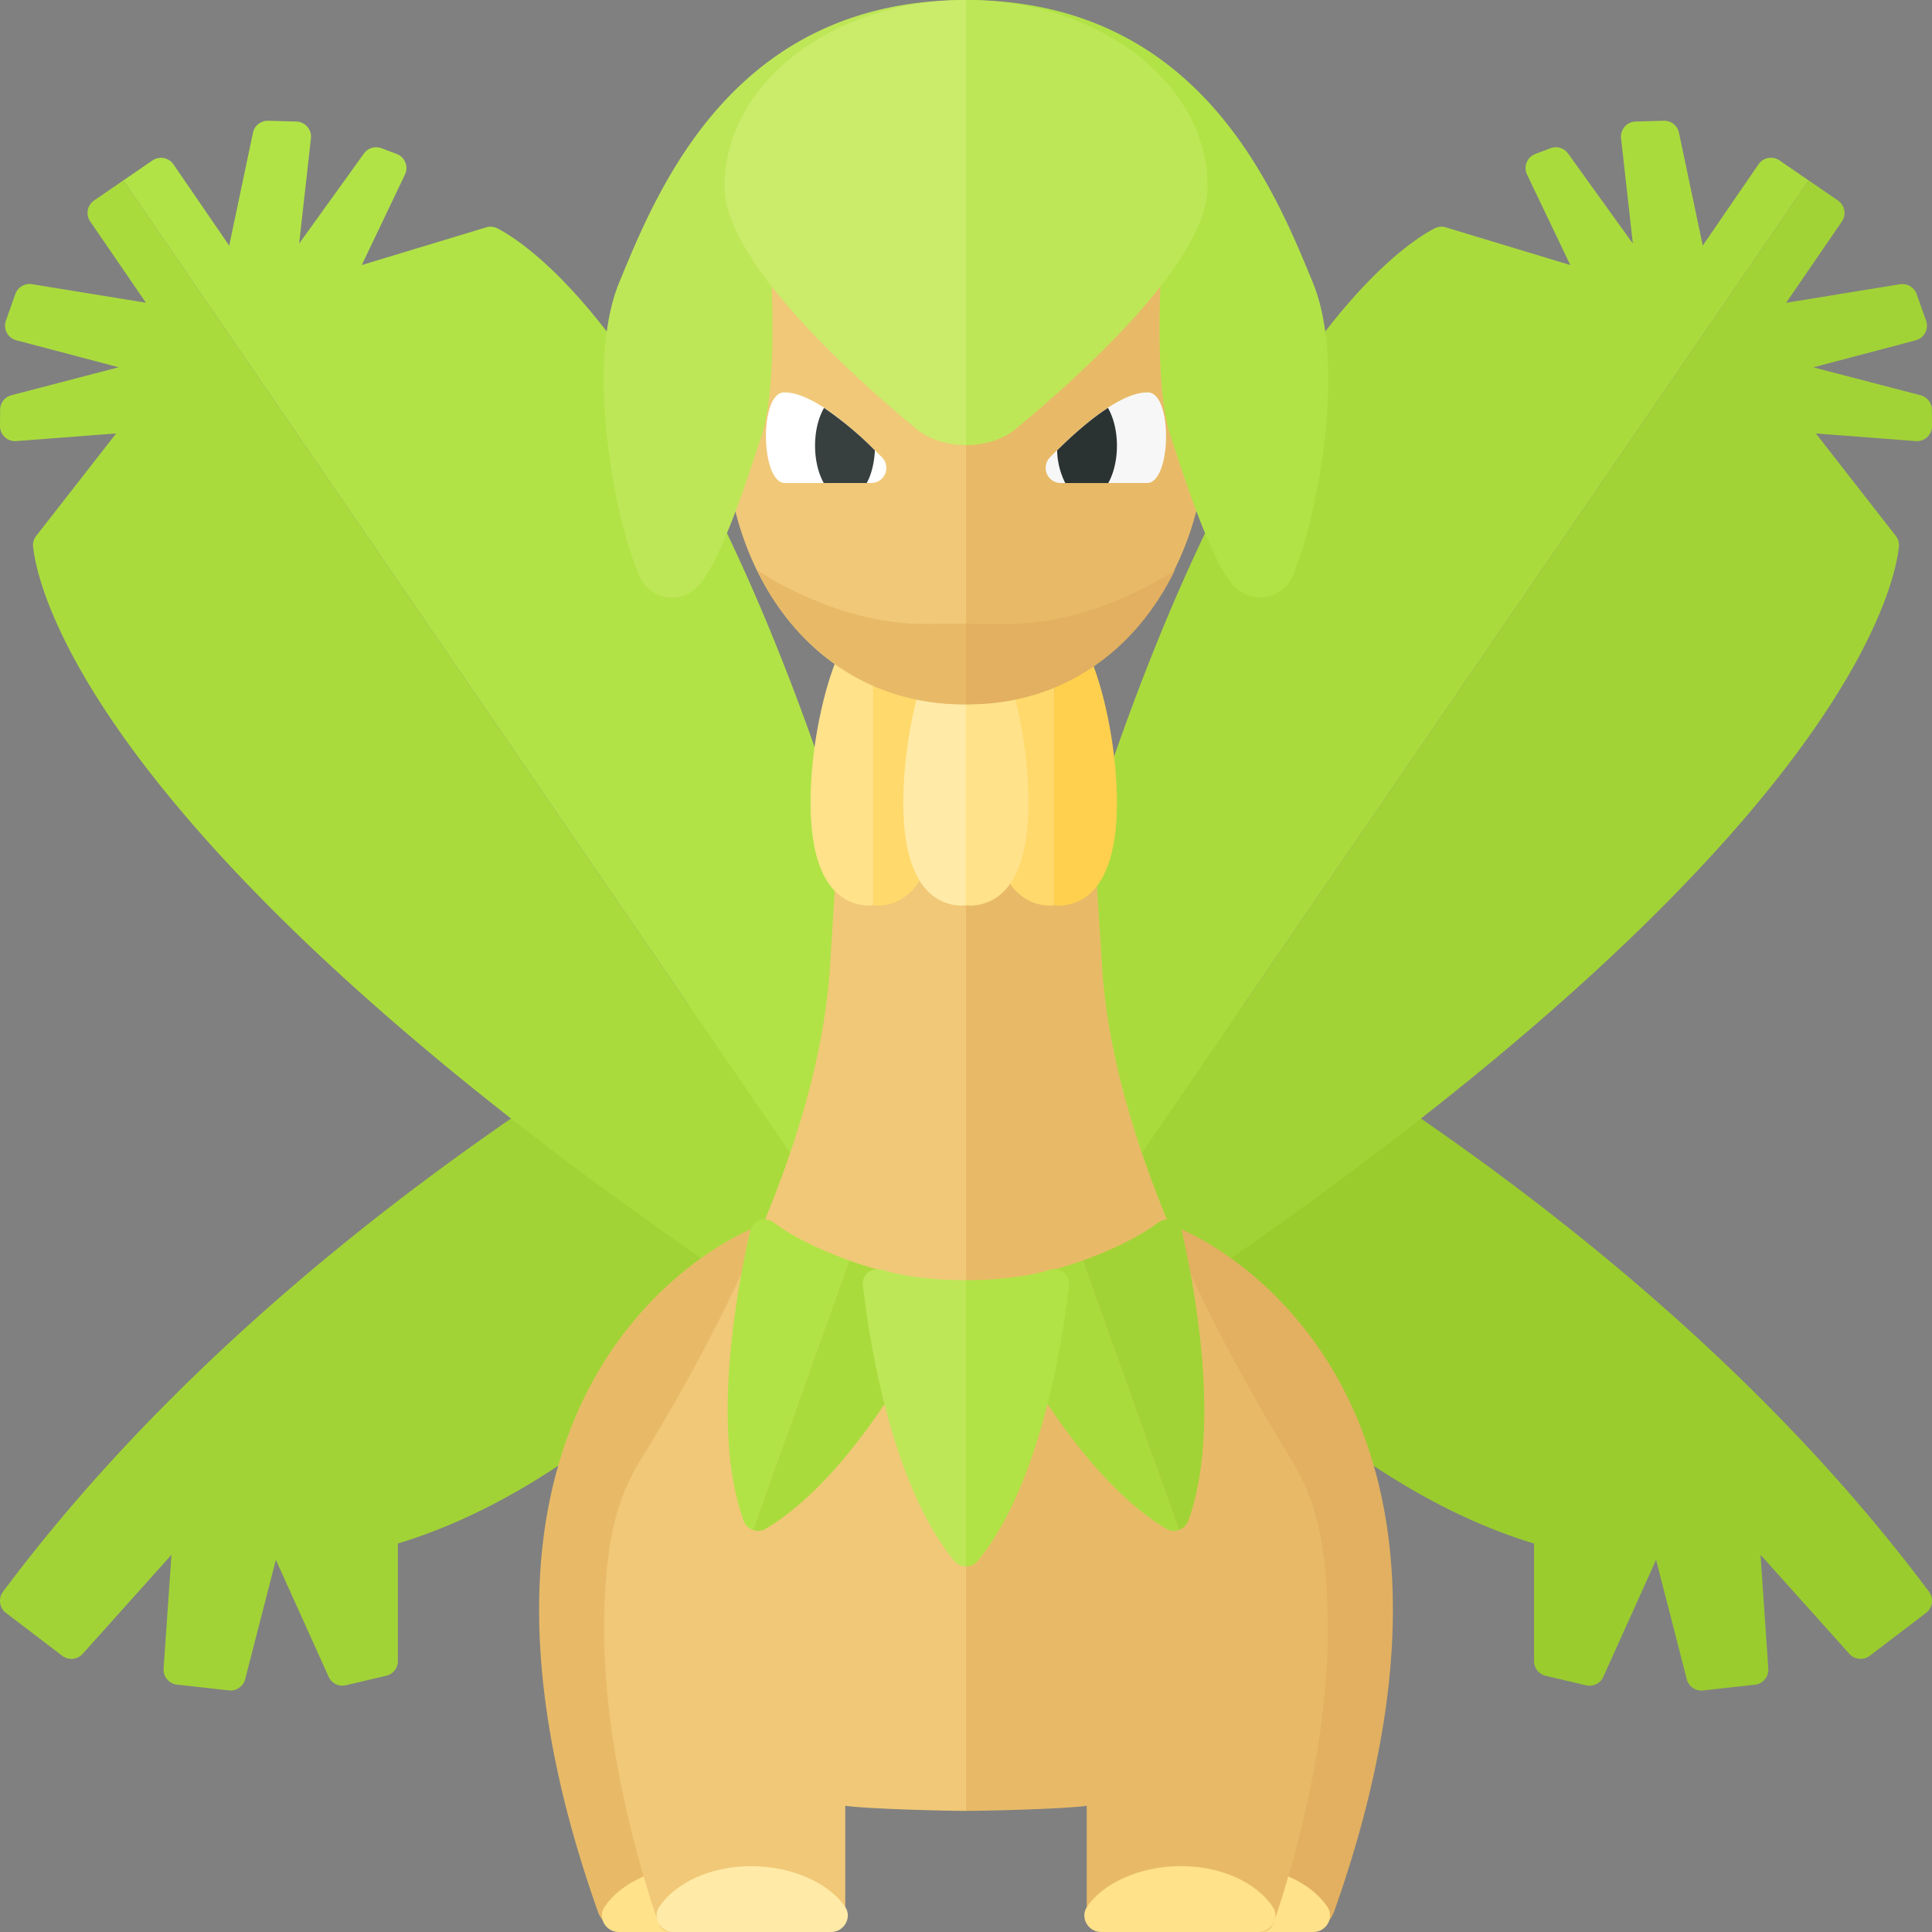 <svg xmlns="http://www.w3.org/2000/svg" width="32" height="32"><rect width="100%" height="100%" fill="#808080" stroke="none"/><path fill="#A2D336" d="M15.464 14.523S5.758 18.717.049 26.365a.252.252 0 00.05.35l.932.71a.25.25 0 00.338-.032l1.471-1.641-.13 1.885a.25.25 0 00.222.266l.859.095a.25.25 0 00.27-.186l.508-1.977.874 1.937a.25.25 0 00.285.141l.669-.157a.25.25 0 00.193-.243v-1.948c5.039-1.521 8.917-8.104 8.917-8.104l-.043-2.938z"/><path fill="#B1E346" d="M16.415 23.958L2.042 2.989l.484-.332a.251.251 0 01.347.065l.923 1.346.394-1.87A.25.25 0 014.442 2l.467.013a.25.25 0 01.241.278l-.195 1.743 1.073-1.491a.25.25 0 01.291-.088l.251.095c.137.052.2.21.137.342L5.992 4.39l2.061-.624a.247.247 0 01.183.015c.692.356 5.121 3.245 8.179 20.177z"/><path fill="#AADB3D" d="M16.415 23.958L2.042 2.989l-.484.332a.25.25 0 00-.064.347l.923 1.346L.53 4.707a.252.252 0 00-.276.163l-.156.441a.25.25 0 00.172.325l1.696.447-1.777.463a.25.25 0 00-.187.24L0 7.055a.25.25 0 00.269.251l1.655-.127L.6 8.876a.24.24 0 00-.052.176c.081.774 1.178 5.946 15.867 14.906z"/><path fill="#9ACC2E" d="M16.536 14.523s9.706 4.194 15.415 11.842a.252.252 0 01-.05.35l-.932.71a.25.25 0 01-.338-.032l-1.471-1.641.129 1.886a.25.25 0 01-.222.266l-.859.095a.25.25 0 01-.27-.186l-.508-1.977-.874 1.937a.25.25 0 01-.285.141l-.669-.157a.25.25 0 01-.193-.243v-1.948c-5.039-1.521-8.917-8.104-8.917-8.104l.044-2.939z"/><path fill="#AADB3D" d="M15.585 23.958L29.958 2.989l-.484-.332a.25.25 0 00-.348.065l-.923 1.346-.394-1.87A.249.249 0 0027.558 2l-.467.013a.25.25 0 00-.241.278l.195 1.743-1.073-1.491a.25.25 0 00-.291-.088l-.251.095a.25.25 0 00-.137.342l.716 1.498-2.061-.624a.247.247 0 00-.183.015c-.693.356-5.122 3.245-8.18 20.177z"/><path fill="#A2D336" d="M15.585 23.958L29.958 2.989l.484.332a.25.25 0 01.065.348l-.923 1.346 1.886-.307a.251.251 0 01.276.163l.156.441a.25.25 0 01-.172.325l-1.696.447 1.777.463a.25.25 0 01.187.24l.002.268a.25.25 0 01-.269.251l-1.655-.127L31.4 8.876c.039.05.059.113.052.177-.081.773-1.178 5.945-15.867 14.905z"/><path fill="#E2B060" d="M19.549 20.355s5.758 2.245 2.549 11.305a.515.515 0 01-.478.34H19.5a.5.5 0 01-.499-.525l.548-11.12z"/><path fill="#FFE28A" d="M19.178 32h2.576c.213 0 .352-.239.233-.416-.27-.399-.847-.675-1.521-.675-.674 0-1.251.276-1.521.675-.119.177.02.416.233.416z"/><path fill="#E8BA67" d="M16 10l2 2 .264 4.172c.225 2.702 1.71 5.712 3.133 8.02.382.62.596 1.36.596 2.809 0 1.961-.588 3.937-.891 4.831-.069.202-.21.168-.424.168h-1.992c-.464 0-.686.002-.686-.275v-1.816c-.338.053-1.672.085-2 .085V10z"/><path fill="#FFE28A" d="M18.237 32h2.612c.213 0 .352-.239.233-.416-.27-.399-.847-.675-1.521-.675-.674 0-1.287.276-1.557.675-.12.177.019.416.233.416z"/><path fill="#AADB3D" d="M16.58 21.182c-.185.008-.304.188-.222.353.431.871 1.568 2.954 2.959 3.787a.25.25 0 00.213.018l-1.594-4.463c-.479.172-.977.29-1.356.305z"/><path fill="#A2D336" d="M19.573 20.387c-.042-.18-.248-.244-.396-.133-.303.228-.763.452-1.242.623l1.594 4.463a.25.25 0 00.153-.149c.549-1.525.11-3.857-.109-4.804z"/><path fill="#E8BA67" d="M12.451 20.355S6.693 22.6 9.902 31.66c.071.2.266.34.478.34h2.12a.5.5 0 00.499-.525l-.548-11.12z"/><path fill="#FFE28A" d="M12.822 32h-2.576c-.213 0-.352-.239-.233-.416.27-.399.847-.675 1.521-.675s1.251.276 1.521.675c.119.177-.02.416-.233.416z"/><path fill="#F0C877" d="M16 10l-2 2-.264 4.172c-.225 2.702-1.71 5.712-3.133 8.02-.382.62-.596 1.36-.596 2.809 0 1.961.588 3.937.891 4.831.069.202.21.168.424.168h1.992c.464 0 .686.002.686-.275v-1.816c.338.053 1.672.085 2 .085V10z"/><path fill="#FFEAA7" d="M13.766 32h-2.615c-.213 0-.352-.239-.233-.416.27-.399.847-.675 1.521-.675s1.29.276 1.56.675c.119.177-.02.416-.233.416z"/><path fill="#AADB3D" d="M15.42 21.182c.185.008.304.188.222.353-.431.871-1.568 2.954-2.959 3.787a.25.25 0 01-.213.018l1.594-4.463c.479.172.977.29 1.356.305z"/><path fill="#B1E346" d="M12.427 20.387c.042-.18.248-.244.396-.133.303.228.763.452 1.242.623l-1.594 4.463a.25.25 0 01-.153-.149c-.549-1.525-.11-3.857.109-4.804z"/><path fill="#FFD96C" d="M16.427 13.144c-.035 1.339.4 1.835.952 1.856.029.001.056-.005.085-.007v-4.827c-.534.06-1.003 1.673-1.037 2.978z"/><path fill="#FFD04D" d="M18.498 13.144c.035 1.339-.4 1.835-.952 1.856-.029.001-.056-.005-.085-.007v-4.827c.535.06 1.003 1.673 1.037 2.978z"/><path fill="#FFE28A" d="M13.427 13.144c-.035 1.339.4 1.835.952 1.856.029.001.056-.005.085-.007v-4.827c-.534.06-1.003 1.673-1.037 2.978z"/><path fill="#FFD96C" d="M15.498 13.144c.035 1.339-.4 1.835-.952 1.856-.029.001-.056-.005-.085-.007v-4.827c.535.06 1.003 1.673 1.037 2.978z"/><path fill="#FFEAA7" d="M14.963 13.144c-.035 1.339.4 1.835.952 1.856.029.001.056-.005.085-.007v-4.827c-.535.06-1.004 1.673-1.037 2.978z"/><path fill="#FFE28A" d="M17.033 13.144c.035 1.339-.4 1.835-.952 1.856-.029.001-.056-.005-.085-.007v-4.827c.535.06 1.004 1.673 1.037 2.978z"/><path fill="#F0C877" d="M16 3.002L15.972 3C13.38 3 12 4.423 12 7s1.556 4.667 3.972 4.667l.028-.002V3.002z"/><path fill="#E8BA67" d="M16 3.002v8.663c2.401-.016 4-2.098 4-4.665 0-2.568-1.426-3.987-4-3.998zm0 7.33l-.704.002c-1.48 0-2.759-.895-2.759-.895.65 1.336 1.857 2.228 3.435 2.228l.028-.002v-1.333z"/><path fill="#E2B060" d="M16.028 11.667c1.578 0 2.785-.892 3.435-2.228 0 0-1.279.895-2.759.895L16 10.332v1.333l.028.002z"/><path fill="#BEE758" d="M10.254 4.684c-.57 1.388-.056 3.976.341 4.867a.586.586 0 00.95.174c.398-.392.883-1.951 1.066-2.499.332-.995.111-3.468.111-3.468S15.896 4.961 16 4.961V0c-3.831 0-5.091 3.088-5.746 4.684z"/><path fill="#B1E346" d="M19.278 3.757s-.221 2.473.111 3.468c.183.548.668 2.107 1.066 2.499a.586.586 0 00.95-.174c.397-.891.911-3.479.341-4.867C21.091 3.088 19.831 0 16 0v4.961c.104 0 3.278-1.204 3.278-1.204z"/><path fill="#FFF" d="M14.43 8a.25.25 0 00.178-.426C14.173 7.13 13.473 6.5 13 6.5c-.43-.026-.406 1.5 0 1.5h1.43z"/><path fill="#373F3F" d="M14.491 7.46a5.673 5.673 0 00-.842-.704c-.092.159-.149.38-.149.626 0 .241.055.459.144.618h.712c.078-.141.124-.332.135-.54z"/><path fill="#F7F7F7" d="M17.57 8a.25.25 0 01-.178-.426C17.827 7.13 18.527 6.5 19 6.5c.43-.026.406 1.5 0 1.5h-1.43z"/><path fill="#2B3332" d="M17.509 7.46c.245-.242.545-.511.842-.704.092.16.149.381.149.627 0 .241-.055.459-.144.618h-.712a1.275 1.275 0 01-.135-.541z"/><path fill="#CBEB6B" d="M12 3.089c0 1.207 2.001 3.042 3.173 4.012.218.181.522.272.827.272V0c-2.209 0-4 1.383-4 3.089z"/><path fill="#BEE758" d="M20 3.089C20 1.383 18.209 0 16 0v7.373c.305 0 .609-.09.827-.271C17.999 6.131 20 4.296 20 3.089z"/><path fill="#B1E346" d="M17.707 21.293c.021-.183-.152-.313-.328-.258-.362.113-.871.169-1.379.169v4.739a.25.25 0 00.194-.089c1.03-1.252 1.4-3.596 1.513-4.561z"/><path fill="#BEE758" d="M14.293 21.293c-.021-.183.152-.313.328-.258.362.113.871.169 1.379.169v4.739a.25.25 0 01-.194-.089c-1.03-1.252-1.401-3.596-1.513-4.561z"/></svg>